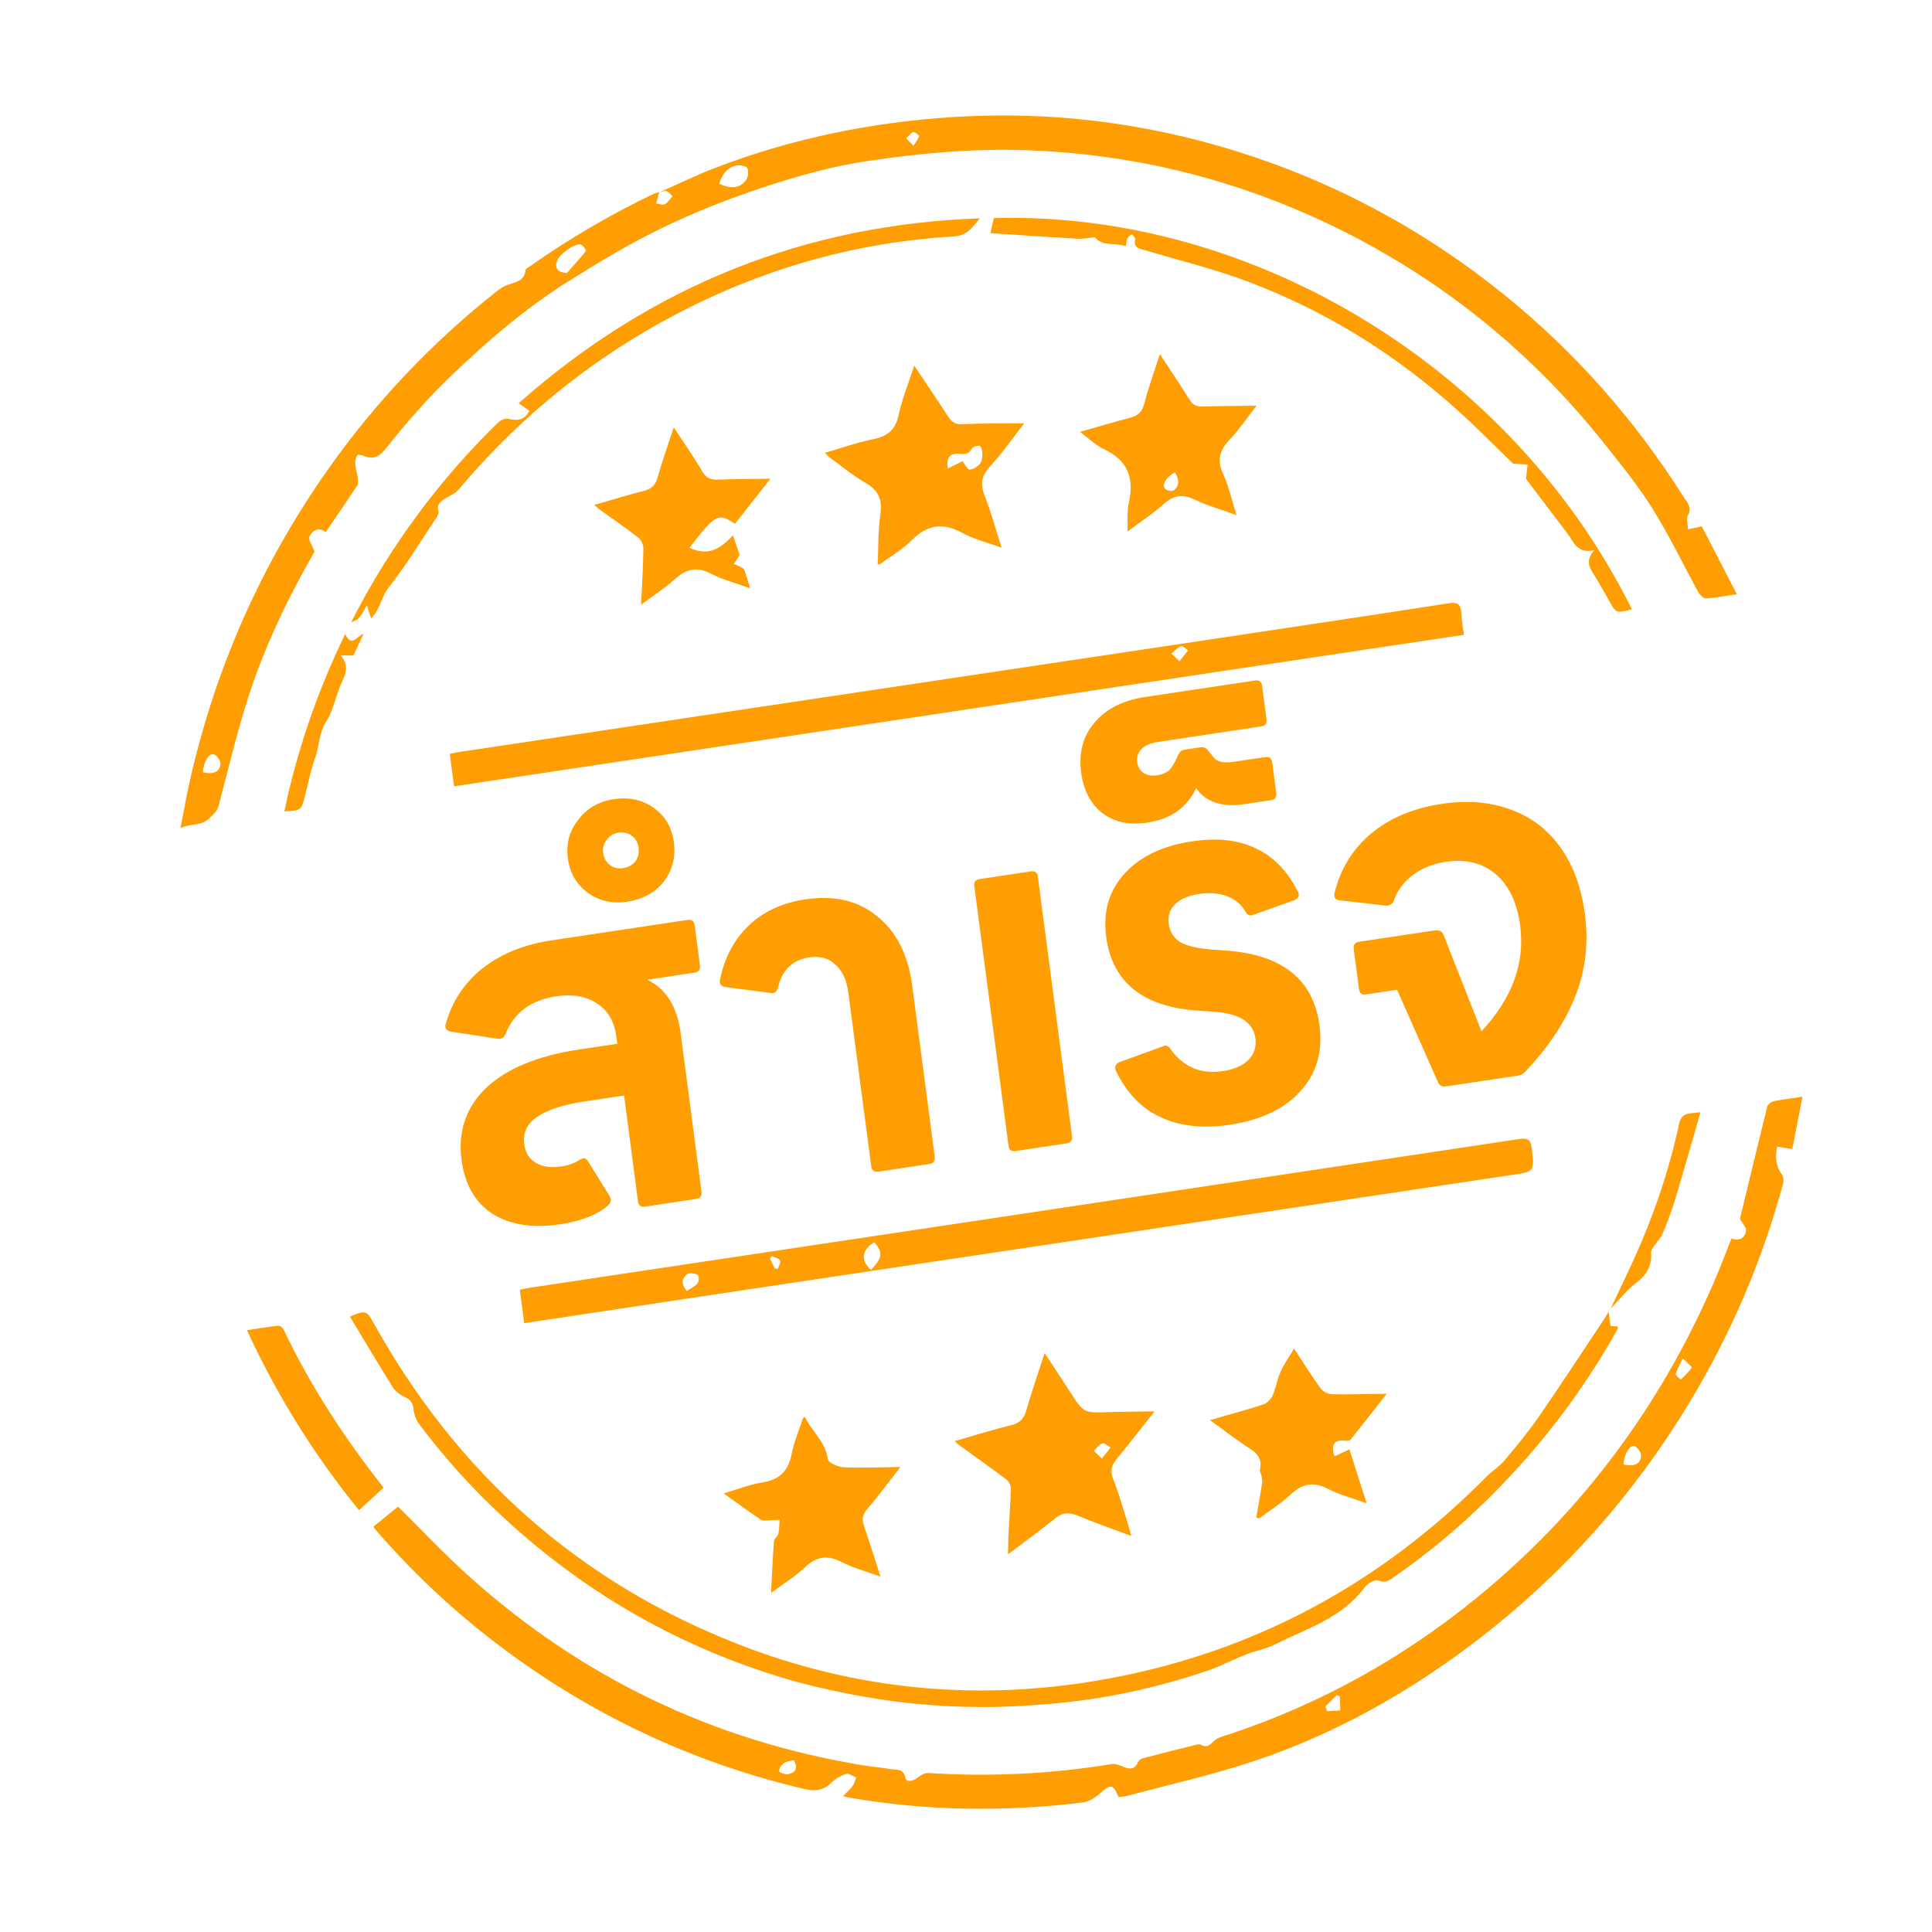 <svg width="40" height="40" viewBox="0 0 40 40" fill="none" xmlns="http://www.w3.org/2000/svg">
<path d="M13.65 3.983C14.026 3.817 14.397 3.635 14.78 3.486C16.391 2.864 18.06 2.526 19.768 2.421C21.723 2.301 23.641 2.532 25.513 3.105C27.577 3.737 29.455 4.738 31.145 6.104C32.61 7.288 33.847 8.689 34.862 10.296C34.931 10.405 35.039 10.502 34.947 10.669C34.909 10.737 34.945 10.849 34.947 10.959C35.045 10.938 35.125 10.921 35.234 10.897C35.47 11.354 35.708 11.815 35.959 12.302C35.722 12.337 35.523 12.378 35.322 12.39C35.27 12.393 35.195 12.32 35.163 12.263C34.848 11.689 34.565 11.094 34.22 10.541C33.924 10.067 33.57 9.629 33.222 9.192C31.579 7.127 29.562 5.561 27.184 4.488C25.317 3.647 23.358 3.191 21.312 3.112C20.189 3.069 19.077 3.167 17.964 3.333C17.224 3.443 16.507 3.646 15.801 3.879C15.095 4.113 14.394 4.387 13.722 4.712C13.044 5.04 12.392 5.432 11.752 5.834C10.89 6.377 10.114 7.04 9.374 7.748C8.882 8.218 8.431 8.727 8.01 9.261C7.868 9.441 7.741 9.533 7.526 9.436C7.492 9.421 7.451 9.423 7.403 9.415C7.297 9.589 7.4 9.753 7.408 9.917C7.411 9.964 7.416 10.023 7.393 10.057C7.184 10.374 6.968 10.687 6.742 11.019C6.598 10.899 6.47 10.982 6.406 11.109C6.376 11.169 6.465 11.291 6.513 11.42C5.962 12.378 5.457 13.42 5.11 14.531C4.888 15.24 4.716 15.964 4.526 16.683C4.495 16.8 4.423 16.853 4.343 16.933C4.166 17.113 3.957 17.039 3.737 17.143C3.805 16.799 3.858 16.486 3.928 16.177C4.456 13.837 5.405 11.69 6.777 9.738C7.767 8.331 8.933 7.101 10.27 6.042C10.341 5.985 10.42 5.93 10.504 5.9C10.669 5.841 10.858 5.826 10.882 5.586C10.885 5.563 10.93 5.543 10.957 5.524C11.778 4.944 12.64 4.439 13.543 4.009C13.578 3.993 13.618 3.986 13.655 3.974C13.648 3.992 13.639 4.009 13.634 4.027C13.617 4.089 13.602 4.151 13.586 4.213C13.646 4.22 13.718 4.251 13.763 4.228C13.828 4.194 13.873 4.119 13.926 4.062C13.884 4.026 13.848 3.973 13.8 3.958C13.756 3.944 13.7 3.973 13.649 3.982L13.65 3.983ZM11.738 5.653C11.871 5.502 12.007 5.351 12.133 5.193C12.14 5.183 12.068 5.071 12.022 5.062C11.893 5.036 11.575 5.27 11.532 5.403C11.481 5.557 11.544 5.639 11.738 5.653ZM14.89 3.799C15.112 3.918 15.319 3.901 15.442 3.734C15.487 3.673 15.504 3.554 15.477 3.487C15.458 3.442 15.336 3.414 15.267 3.424C15.067 3.453 14.957 3.598 14.89 3.799ZM4.201 15.989C4.412 16.042 4.557 15.978 4.563 15.812C4.565 15.746 4.492 15.641 4.43 15.619C4.328 15.583 4.212 15.777 4.201 15.989ZM18.914 3.018C18.966 2.932 19.015 2.879 19.027 2.819C19.031 2.798 18.936 2.724 18.907 2.735C18.851 2.756 18.809 2.82 18.761 2.865C18.803 2.907 18.844 2.948 18.914 3.018Z" fill="#FF9E02"/>
<path d="M17.453 37.187C17.538 37.099 17.605 37.043 17.655 36.974C17.691 36.925 17.703 36.859 17.726 36.8C17.656 36.774 17.577 36.711 17.52 36.728C17.412 36.761 17.3 36.823 17.219 36.903C17.052 37.069 16.885 37.093 16.66 37.04C14.486 36.531 12.487 35.623 10.665 34.313C9.599 33.546 8.63 32.663 7.766 31.66C7.749 31.64 7.735 31.618 7.729 31.609C7.906 31.465 8.079 31.325 8.241 31.193C8.715 31.66 9.197 32.174 9.717 32.641C12.055 34.738 14.767 36.035 17.84 36.544C18.039 36.577 18.241 36.593 18.439 36.628C18.558 36.649 18.699 36.604 18.748 36.81C18.773 36.916 18.917 36.87 19.012 36.794C19.068 36.748 19.15 36.704 19.217 36.708C20.49 36.79 21.756 36.73 23.018 36.523C23.094 36.51 23.183 36.549 23.259 36.58C23.388 36.633 23.493 36.642 23.559 36.484C23.574 36.451 23.615 36.416 23.65 36.406C24.017 36.309 24.385 36.217 24.753 36.126C24.789 36.116 24.837 36.108 24.866 36.124C24.983 36.192 25.04 36.135 25.128 36.05C25.212 35.969 25.347 35.941 25.464 35.902C27.335 35.278 29.041 34.333 30.584 33.072C32.733 31.316 34.357 29.142 35.475 26.569C35.606 26.268 35.721 25.961 35.849 25.641C36 25.701 36.124 25.644 36.149 25.482C36.16 25.411 36.072 25.325 36.024 25.237C36.204 24.488 36.392 23.701 36.588 22.915C36.6 22.868 36.667 22.811 36.716 22.801C36.901 22.762 37.089 22.74 37.319 22.706C37.246 23.08 37.178 23.429 37.107 23.791C36.998 23.773 36.905 23.759 36.794 23.741C36.753 23.953 36.76 24.136 36.887 24.307C36.921 24.353 36.935 24.439 36.92 24.496C36.481 26.119 35.824 27.645 34.956 29.076C33.809 30.965 32.37 32.58 30.638 33.917C29.209 35.02 27.659 35.896 25.961 36.462C25.112 36.745 24.235 36.941 23.371 37.174C23.302 37.193 23.23 37.197 23.161 37.207C23.038 36.93 22.997 36.932 22.767 37.136C22.671 37.222 22.54 37.303 22.418 37.318C20.79 37.517 19.167 37.495 17.553 37.213C17.53 37.209 17.507 37.201 17.453 37.186L17.453 37.187ZM33.614 30.321C33.841 30.368 33.972 30.308 33.976 30.135C33.977 30.069 33.902 29.964 33.839 29.941C33.742 29.907 33.62 30.118 33.614 30.321ZM34.84 28.124C34.771 28.272 34.718 28.358 34.694 28.451C34.688 28.477 34.798 28.563 34.803 28.559C34.885 28.484 34.963 28.402 35.029 28.312C35.035 28.305 34.941 28.223 34.84 28.124L34.84 28.124ZM16.432 36.444C16.28 36.466 16.149 36.501 16.132 36.675C16.131 36.691 16.259 36.746 16.317 36.733C16.458 36.702 16.537 36.616 16.432 36.444ZM27.443 35.328L27.472 35.427C27.564 35.423 27.657 35.419 27.75 35.415L27.738 35.12C27.716 35.112 27.695 35.104 27.674 35.096C27.597 35.174 27.52 35.251 27.443 35.328L27.443 35.328Z" fill="#FF9E02"/>
<path d="M10.853 27.394L10.762 26.703C10.835 26.688 10.903 26.671 10.971 26.661C17.799 25.636 24.627 24.612 31.453 23.582C31.648 23.553 31.697 23.611 31.716 23.796C31.762 24.254 31.771 24.255 31.326 24.322C25.637 25.175 19.949 26.028 14.259 26.881C13.207 27.04 12.155 27.198 11.102 27.357C11.026 27.368 10.95 27.379 10.853 27.394ZM18.033 26.291C18.273 26.034 18.283 25.938 18.103 25.718C17.841 25.878 17.811 26.09 18.033 26.291ZM14.22 26.728C14.341 26.639 14.514 26.604 14.458 26.41C14.448 26.375 14.285 26.342 14.235 26.376C14.111 26.459 14.097 26.586 14.22 26.728ZM16.039 26.259C16.061 26.263 16.083 26.266 16.105 26.27C16.123 26.21 16.172 26.128 16.151 26.096C16.119 26.048 16.037 26.035 15.977 26.008C15.965 26.024 15.953 26.04 15.942 26.057C15.975 26.125 16.007 26.192 16.039 26.259Z" fill="#FF9E02"/>
<path d="M30.31 13.143L9.401 16.28L9.312 15.608C9.38 15.595 9.454 15.577 9.528 15.566C14.495 14.822 19.463 14.078 24.43 13.333C26.284 13.055 28.138 12.777 29.99 12.491C30.18 12.461 30.249 12.511 30.255 12.703C30.259 12.841 30.289 12.979 30.31 13.143ZM24.422 13.69C24.498 13.593 24.548 13.528 24.598 13.464C24.548 13.432 24.485 13.364 24.452 13.377C24.378 13.407 24.319 13.478 24.254 13.532C24.299 13.574 24.344 13.617 24.421 13.691L24.422 13.69Z" fill="#FF9E02"/>
<path d="M33.306 27.16L33.344 27.452C33.394 27.456 33.443 27.459 33.502 27.464C33.495 27.489 33.492 27.516 33.48 27.537C32.962 28.462 32.356 29.322 31.666 30.118C30.965 30.926 30.196 31.657 29.348 32.298C29.21 32.402 29.073 32.505 28.931 32.6C28.814 32.679 28.718 32.8 28.535 32.721C28.471 32.694 28.314 32.785 28.254 32.865C27.778 33.507 27.05 33.718 26.393 34.048C26.21 34.141 26 34.174 25.808 34.25C25.531 34.359 25.265 34.501 24.983 34.596C23.917 34.955 22.826 35.19 21.709 35.279C21.252 35.316 20.793 35.344 20.335 35.343C19.86 35.341 19.384 35.318 18.913 35.27C18.447 35.224 17.983 35.151 17.524 35.06C17.066 34.969 16.609 34.861 16.162 34.724C14.31 34.159 12.628 33.262 11.12 32.025C10.209 31.277 9.39 30.436 8.679 29.485C8.614 29.397 8.57 29.275 8.558 29.164C8.545 29.038 8.495 28.979 8.388 28.928C8.296 28.884 8.194 28.819 8.141 28.734C7.836 28.249 7.544 27.755 7.245 27.259C7.56 27.121 7.592 27.133 7.731 27.384C9.473 30.52 11.98 32.745 15.261 34.033C17.737 35.005 20.302 35.238 22.921 34.759C25.95 34.205 28.57 32.802 30.776 30.573C30.895 30.452 31.044 30.362 31.152 30.233C31.403 29.935 31.651 29.633 31.873 29.312C32.328 28.654 32.764 27.983 33.208 27.317C33.233 27.279 33.255 27.239 33.305 27.159L33.306 27.16Z" fill="#FF9E02"/>
<path d="M23.421 31.8C23.02 31.65 22.664 31.527 22.317 31.382C22.137 31.307 21.998 31.309 21.838 31.442C21.538 31.689 21.22 31.914 20.87 32.179C20.874 32.005 20.874 31.871 20.881 31.737C20.896 31.429 20.922 31.122 20.929 30.814C20.93 30.75 20.881 30.665 20.829 30.625C20.51 30.385 20.183 30.156 19.86 29.922C19.835 29.904 19.814 29.882 19.764 29.837C20.175 29.72 20.553 29.599 20.938 29.506C21.114 29.463 21.198 29.375 21.249 29.2C21.359 28.814 21.491 28.435 21.628 28.015C21.814 28.299 21.985 28.553 22.151 28.811C22.435 29.255 22.434 29.254 22.95 29.237C23.253 29.227 23.556 29.227 23.905 29.221C23.628 29.57 23.385 29.885 23.132 30.191C23.022 30.324 22.972 30.437 23.046 30.618C23.167 30.919 23.252 31.236 23.351 31.547C23.372 31.616 23.389 31.686 23.421 31.799L23.421 31.8ZM22.812 30.198C22.889 30.102 22.941 30.036 22.994 29.97C22.937 29.938 22.869 29.869 22.826 29.883C22.757 29.905 22.705 29.983 22.646 30.037C22.692 30.081 22.738 30.125 22.813 30.198L22.812 30.198Z" fill="#FF9E02"/>
<path d="M18.93 7.572C19.176 7.941 19.408 8.28 19.631 8.625C19.702 8.734 19.771 8.788 19.912 8.782C20.326 8.763 20.741 8.769 21.205 8.764C20.954 9.086 20.747 9.388 20.502 9.652C20.317 9.851 20.29 10.024 20.389 10.272C20.521 10.603 20.613 10.952 20.737 11.34C20.438 11.23 20.163 11.164 19.924 11.033C19.531 10.819 19.208 10.852 18.882 11.18C18.688 11.375 18.442 11.516 18.218 11.681C18.214 11.684 18.206 11.682 18.172 11.685C18.188 11.339 18.176 10.991 18.227 10.653C18.274 10.337 18.181 10.148 17.916 9.995C17.658 9.845 17.424 9.65 17.18 9.474C17.151 9.453 17.127 9.424 17.078 9.376C17.43 9.274 17.75 9.159 18.079 9.093C18.372 9.034 18.54 8.904 18.607 8.586C18.679 8.248 18.814 7.923 18.929 7.572L18.93 7.572ZM19.621 9.7C19.738 9.643 19.851 9.587 19.926 9.55C19.989 9.627 20.037 9.727 20.075 9.723C20.15 9.715 20.237 9.663 20.288 9.603C20.33 9.553 20.339 9.464 20.34 9.393C20.34 9.337 20.316 9.242 20.284 9.233C20.235 9.22 20.138 9.249 20.118 9.289C20.056 9.414 19.97 9.402 19.86 9.394C19.661 9.38 19.592 9.473 19.621 9.7L19.621 9.7Z" fill="#FF9E02"/>
<path d="M33.786 12.614C33.456 12.699 33.458 12.698 33.308 12.425C33.215 12.258 33.12 12.09 33.02 11.927C32.926 11.774 32.803 11.631 33.004 11.392C32.651 11.47 32.585 11.221 32.456 11.051C32.162 10.661 31.866 10.273 31.594 9.914C31.606 9.802 31.617 9.71 31.627 9.618C31.538 9.612 31.449 9.607 31.326 9.599C30.967 9.252 30.581 8.857 30.172 8.49C28.888 7.331 27.442 6.435 25.836 5.83C25.144 5.57 24.422 5.393 23.711 5.183C23.59 5.147 23.463 5.138 23.502 4.95C23.508 4.922 23.458 4.882 23.434 4.848C23.403 4.876 23.362 4.899 23.343 4.934C23.323 4.974 23.322 5.024 23.307 5.098C23.083 5.018 22.816 5.109 22.672 4.912C22.524 4.925 22.405 4.949 22.287 4.942C21.692 4.908 21.098 4.867 20.506 4.827C20.527 4.732 20.551 4.625 20.575 4.515C25.954 4.366 31.315 7.626 33.786 12.614Z" fill="#FF9E02"/>
<path d="M24.014 7.331C24.239 7.675 24.438 7.968 24.625 8.27C24.692 8.378 24.767 8.421 24.892 8.417C25.253 8.405 25.614 8.405 26.015 8.4C25.82 8.65 25.657 8.893 25.46 9.101C25.255 9.318 25.188 9.519 25.322 9.807C25.441 10.063 25.5 10.348 25.6 10.665C25.288 10.552 25.002 10.471 24.736 10.345C24.489 10.227 24.3 10.248 24.091 10.437C23.872 10.636 23.62 10.797 23.345 11.003C23.353 10.778 23.331 10.584 23.372 10.404C23.489 9.881 23.335 9.521 22.854 9.299C22.687 9.222 22.549 9.081 22.36 8.942C22.728 8.837 23.055 8.738 23.386 8.653C23.545 8.612 23.642 8.545 23.688 8.366C23.773 8.036 23.891 7.715 24.014 7.331L24.014 7.331ZM24.325 9.781C24.151 9.867 24.047 10.036 24.123 10.121C24.157 10.159 24.271 10.177 24.306 10.149C24.436 10.041 24.403 9.909 24.325 9.781Z" fill="#FF9E02"/>
<path d="M18.643 30.372C18.392 30.693 18.179 30.983 17.947 31.255C17.847 31.371 17.847 31.47 17.891 31.598C18.003 31.931 18.109 32.267 18.23 32.643C17.938 32.536 17.668 32.465 17.425 32.34C17.132 32.188 16.905 32.221 16.662 32.453C16.458 32.646 16.214 32.794 15.963 32.98C15.984 32.604 15.998 32.257 16.024 31.912C16.029 31.855 16.102 31.806 16.116 31.747C16.137 31.655 16.133 31.558 16.14 31.464C16.068 31.468 15.995 31.476 15.922 31.477C15.866 31.478 15.796 31.493 15.755 31.466C15.507 31.299 15.265 31.121 14.983 30.92C15.272 30.835 15.52 30.734 15.777 30.694C16.13 30.639 16.323 30.464 16.391 30.099C16.438 29.852 16.543 29.615 16.621 29.374C16.623 29.368 16.63 29.364 16.661 29.332C16.809 29.638 17.088 29.843 17.14 30.212C17.151 30.287 17.356 30.374 17.476 30.379C17.852 30.396 18.229 30.377 18.644 30.372L18.643 30.372Z" fill="#FF9E02"/>
<path d="M25.05 29.402C25.452 29.286 25.805 29.192 26.151 29.079C26.229 29.054 26.311 28.973 26.346 28.896C26.416 28.738 26.442 28.559 26.512 28.401C26.582 28.244 26.684 28.102 26.792 27.922C26.989 28.221 27.156 28.489 27.341 28.743C27.388 28.808 27.491 28.864 27.571 28.866C27.934 28.874 28.298 28.861 28.711 28.856C28.443 29.197 28.204 29.503 27.962 29.806C27.945 29.827 27.896 29.833 27.865 29.829C27.628 29.798 27.546 29.904 27.629 30.152C27.728 30.106 27.827 30.059 27.938 30.007C28.056 30.378 28.17 30.732 28.296 31.125C28.009 31.02 27.739 30.952 27.497 30.826C27.204 30.674 26.974 30.709 26.73 30.936C26.528 31.124 26.291 31.271 26.07 31.437C26.05 31.43 26.03 31.424 26.01 31.417C26.05 31.182 26.093 30.947 26.13 30.711C26.137 30.666 26.129 30.617 26.121 30.571C26.113 30.522 26.077 30.47 26.086 30.426C26.131 30.216 26.044 30.097 25.874 29.989C25.605 29.819 25.353 29.62 25.05 29.402L25.05 29.402Z" fill="#FF9E02"/>
<path d="M7.681 12.801C7.65 12.704 7.624 12.618 7.596 12.533C7.552 12.609 7.513 12.688 7.461 12.758C7.419 12.814 7.361 12.858 7.272 12.879C7.363 12.707 7.451 12.534 7.545 12.365C8.286 11.036 9.197 9.843 10.275 8.784C10.36 8.701 10.434 8.65 10.561 8.678C10.711 8.712 10.863 8.699 10.959 8.504C10.898 8.461 10.832 8.415 10.738 8.349C13.495 5.908 16.678 4.648 20.289 4.52C20.143 4.693 20.031 4.878 19.753 4.895C17.461 5.029 15.318 5.705 13.322 6.883C11.868 7.742 10.595 8.831 9.495 10.136C9.433 10.21 9.335 10.253 9.25 10.303C9.14 10.369 9.03 10.425 9.08 10.593C9.09 10.629 9.055 10.687 9.029 10.726C8.707 11.208 8.406 11.709 8.048 12.162C7.889 12.364 7.869 12.629 7.682 12.802L7.681 12.801Z" fill="#FF9E02"/>
<path d="M13.95 8.848C14.17 9.184 14.368 9.465 14.541 9.762C14.625 9.907 14.727 9.936 14.875 9.93C15.218 9.917 15.561 9.917 15.951 9.911C15.689 10.245 15.453 10.546 15.217 10.845C14.94 10.656 14.848 10.665 14.612 10.924C14.492 11.055 14.388 11.201 14.275 11.342C14.614 11.494 14.862 11.426 15.175 11.083C15.227 11.235 15.274 11.373 15.314 11.49C15.266 11.566 15.231 11.622 15.195 11.677C15.244 11.698 15.295 11.714 15.34 11.74C15.37 11.757 15.404 11.781 15.415 11.811C15.454 11.916 15.484 12.025 15.532 12.181C15.235 12.072 14.959 12.002 14.712 11.874C14.428 11.727 14.211 11.776 13.978 11.986C13.768 12.175 13.529 12.329 13.273 12.521C13.292 12.11 13.315 11.733 13.321 11.356C13.322 11.28 13.275 11.178 13.216 11.132C12.959 10.931 12.688 10.747 12.423 10.555C12.388 10.53 12.357 10.5 12.302 10.454C12.661 10.352 12.991 10.248 13.324 10.165C13.482 10.126 13.567 10.054 13.614 9.889C13.709 9.549 13.829 9.216 13.949 8.848L13.95 8.848Z" fill="#FF9E02"/>
<path d="M7.944 30.799C7.772 30.956 7.608 31.106 7.433 31.266C6.519 30.145 5.746 28.915 5.113 27.54C5.344 27.506 5.552 27.47 5.761 27.448C5.797 27.444 5.855 27.491 5.873 27.53C6.434 28.709 7.143 29.788 7.945 30.804C7.948 30.809 7.949 30.817 7.943 30.798L7.944 30.799Z" fill="#FF9E02"/>
<path d="M35.208 23.026C35.025 23.657 34.86 24.242 34.685 24.824C34.611 25.067 34.52 25.306 34.424 25.541C34.388 25.628 34.313 25.697 34.26 25.778C34.228 25.825 34.18 25.881 34.184 25.929C34.205 26.207 34.093 26.396 33.874 26.561C33.691 26.698 33.547 26.888 33.346 27.095C33.52 26.724 33.676 26.405 33.823 26.082C34.234 25.178 34.554 24.241 34.764 23.269C34.819 23.011 34.987 23.064 35.209 23.026L35.208 23.026Z" fill="#FF9E02"/>
<path d="M7.148 13.127C7.279 13.413 7.378 13.173 7.528 13.123C7.449 13.29 7.381 13.433 7.315 13.573C7.241 13.572 7.173 13.571 7.051 13.568C7.274 13.824 7.111 14.024 7.031 14.234C6.94 14.472 6.885 14.733 6.752 14.942C6.604 15.175 6.612 15.436 6.528 15.678C6.441 15.93 6.384 16.194 6.32 16.454C6.24 16.779 6.244 16.779 5.887 16.799C6.153 15.524 6.572 14.314 7.147 13.126L7.148 13.127Z" fill="#FF9E02"/>
<path d="M14.237 19.046C14.323 19.034 14.371 19.07 14.383 19.156L14.492 19.989C14.504 20.075 14.466 20.124 14.381 20.137L13.402 20.284C13.79 20.475 14.019 20.838 14.09 21.374L14.524 24.675C14.536 24.761 14.498 24.811 14.412 24.823L13.354 24.982C13.269 24.995 13.22 24.959 13.209 24.873L12.921 22.681L12.11 22.803C11.661 22.87 11.332 22.977 11.123 23.123C10.913 23.262 10.823 23.451 10.855 23.689C10.878 23.867 10.959 23.997 11.097 24.077C11.236 24.158 11.414 24.181 11.631 24.149C11.77 24.128 11.891 24.083 11.996 24.013L12.073 23.981C12.113 23.976 12.145 23.994 12.171 24.038L12.619 24.759C12.637 24.797 12.647 24.819 12.648 24.825C12.653 24.865 12.638 24.904 12.603 24.943C12.381 25.145 12.046 25.28 11.597 25.347C11.03 25.432 10.564 25.36 10.197 25.132C9.837 24.897 9.623 24.524 9.556 24.015C9.478 23.421 9.648 22.923 10.066 22.523C10.491 22.123 11.131 21.858 11.988 21.729L12.78 21.611L12.76 21.462C12.718 21.145 12.584 20.916 12.357 20.774C12.136 20.625 11.854 20.577 11.511 20.628C10.99 20.706 10.641 20.968 10.464 21.412C10.433 21.484 10.38 21.516 10.305 21.507L9.338 21.359C9.241 21.34 9.204 21.288 9.227 21.204C9.359 20.732 9.615 20.347 9.992 20.047C10.376 19.747 10.848 19.555 11.409 19.471L14.237 19.046ZM12.994 18.667C12.677 18.714 12.404 18.654 12.174 18.487C11.935 18.313 11.797 18.075 11.757 17.771C11.716 17.467 11.789 17.2 11.974 16.97C12.151 16.734 12.398 16.593 12.715 16.545C13.031 16.498 13.308 16.56 13.546 16.734C13.777 16.901 13.912 17.137 13.952 17.441C13.992 17.745 13.923 18.015 13.746 18.251C13.561 18.481 13.31 18.619 12.994 18.667ZM12.902 17.973C13.008 17.957 13.093 17.91 13.156 17.834C13.213 17.751 13.234 17.657 13.22 17.551C13.206 17.445 13.162 17.364 13.087 17.308C13.005 17.246 12.912 17.223 12.806 17.239C12.7 17.255 12.62 17.304 12.563 17.387C12.499 17.464 12.474 17.555 12.488 17.661C12.502 17.767 12.55 17.85 12.632 17.912C12.707 17.968 12.797 17.989 12.902 17.973ZM18.183 24.258C18.098 24.27 18.049 24.234 18.038 24.148L17.565 20.559C17.531 20.294 17.441 20.099 17.297 19.972C17.158 19.838 16.977 19.788 16.752 19.822C16.41 19.873 16.195 20.08 16.108 20.444C16.1 20.485 16.081 20.519 16.051 20.544C16.02 20.562 15.986 20.567 15.952 20.558L15.018 20.436C14.977 20.428 14.944 20.413 14.921 20.39C14.904 20.358 14.899 20.322 14.907 20.28C15.001 19.822 15.201 19.448 15.505 19.159C15.81 18.871 16.2 18.691 16.675 18.62C17.275 18.53 17.771 18.648 18.163 18.973C18.562 19.291 18.803 19.77 18.887 20.411L19.353 23.951C19.364 24.037 19.327 24.086 19.241 24.099L18.183 24.258ZM21.025 23.831C20.939 23.844 20.891 23.807 20.88 23.721L20.172 18.348C20.161 18.262 20.198 18.212 20.284 18.2L21.342 18.041C21.428 18.028 21.476 18.064 21.488 18.151L22.195 23.524C22.206 23.61 22.169 23.659 22.083 23.672L21.025 23.831ZM25.461 23.287C24.914 23.369 24.44 23.319 24.04 23.136C23.639 22.953 23.328 22.633 23.106 22.174C23.098 22.162 23.092 22.142 23.089 22.116C23.082 22.063 23.11 22.022 23.173 21.992L24.068 21.666L24.106 21.65C24.159 21.642 24.203 21.666 24.237 21.721C24.501 22.093 24.86 22.244 25.315 22.176C25.553 22.141 25.731 22.063 25.849 21.944C25.967 21.819 26.015 21.67 25.992 21.498C25.949 21.168 25.666 20.985 25.143 20.948L24.818 20.926C23.665 20.85 23.026 20.339 22.902 19.394C22.834 18.879 22.959 18.445 23.275 18.095C23.598 17.736 24.066 17.511 24.679 17.419C25.2 17.341 25.64 17.389 25.999 17.564C26.364 17.732 26.656 18.032 26.874 18.464C26.882 18.477 26.888 18.493 26.89 18.512C26.897 18.565 26.866 18.607 26.796 18.638L25.968 18.934L25.919 18.951C25.86 18.96 25.817 18.936 25.789 18.88C25.701 18.725 25.573 18.616 25.403 18.554C25.234 18.491 25.04 18.477 24.823 18.509C24.598 18.543 24.433 18.615 24.326 18.725C24.219 18.829 24.176 18.964 24.198 19.129C24.22 19.294 24.3 19.42 24.439 19.507C24.578 19.587 24.8 19.638 25.105 19.66L25.421 19.683C26.562 19.775 27.195 20.29 27.318 21.229C27.39 21.771 27.258 22.225 26.923 22.592C26.595 22.958 26.108 23.19 25.461 23.287ZM23.974 15.361C23.823 15.384 23.711 15.431 23.64 15.502C23.562 15.574 23.531 15.667 23.545 15.779C23.558 15.878 23.602 15.953 23.676 16.002C23.749 16.052 23.846 16.068 23.964 16.05C24.063 16.035 24.146 15.999 24.212 15.942C24.271 15.879 24.329 15.78 24.385 15.643C24.416 15.571 24.464 15.53 24.53 15.52L24.856 15.471C24.916 15.462 24.965 15.482 25.005 15.53L25.137 15.692C25.202 15.777 25.343 15.803 25.561 15.77L26.194 15.675C26.28 15.662 26.328 15.699 26.34 15.784L26.423 16.419C26.434 16.505 26.397 16.554 26.311 16.567L25.738 16.653C25.534 16.684 25.351 16.674 25.189 16.624C25.022 16.575 24.889 16.484 24.79 16.351L24.765 16.314C24.677 16.509 24.547 16.67 24.375 16.797C24.203 16.917 23.995 16.996 23.751 17.032C23.381 17.088 23.074 17.023 22.827 16.837C22.58 16.645 22.432 16.364 22.384 15.994C22.33 15.584 22.422 15.24 22.661 14.961C22.899 14.676 23.249 14.499 23.711 14.43L25.985 14.089C26.071 14.076 26.119 14.112 26.131 14.198L26.222 14.892C26.233 14.978 26.196 15.027 26.11 15.04L23.974 15.361ZM29.851 16.643C30.378 16.564 30.854 16.603 31.278 16.762C31.702 16.914 32.045 17.176 32.31 17.548C32.574 17.919 32.741 18.376 32.813 18.918C32.893 19.526 32.826 20.095 32.614 20.626C32.408 21.156 32.063 21.676 31.579 22.187C31.538 22.233 31.488 22.261 31.428 22.27L29.945 22.492C29.859 22.505 29.802 22.477 29.773 22.407L28.925 20.492L28.283 20.588C28.197 20.601 28.148 20.565 28.137 20.479L28.027 19.646C28.016 19.56 28.053 19.511 28.139 19.498L29.712 19.262C29.744 19.257 29.779 19.262 29.814 19.277C29.85 19.292 29.873 19.315 29.884 19.347L30.672 21.352C31.309 20.67 31.576 19.939 31.473 19.159C31.411 18.69 31.244 18.338 30.971 18.102C30.698 17.867 30.35 17.781 29.928 17.844C29.665 17.884 29.438 17.975 29.248 18.118C29.059 18.261 28.928 18.439 28.855 18.652C28.824 18.724 28.768 18.756 28.686 18.749L27.734 18.639C27.645 18.632 27.611 18.579 27.632 18.482C27.755 17.985 28.007 17.576 28.389 17.256C28.777 16.935 29.264 16.731 29.851 16.643Z" fill="#FF9E02"/>
</svg>
